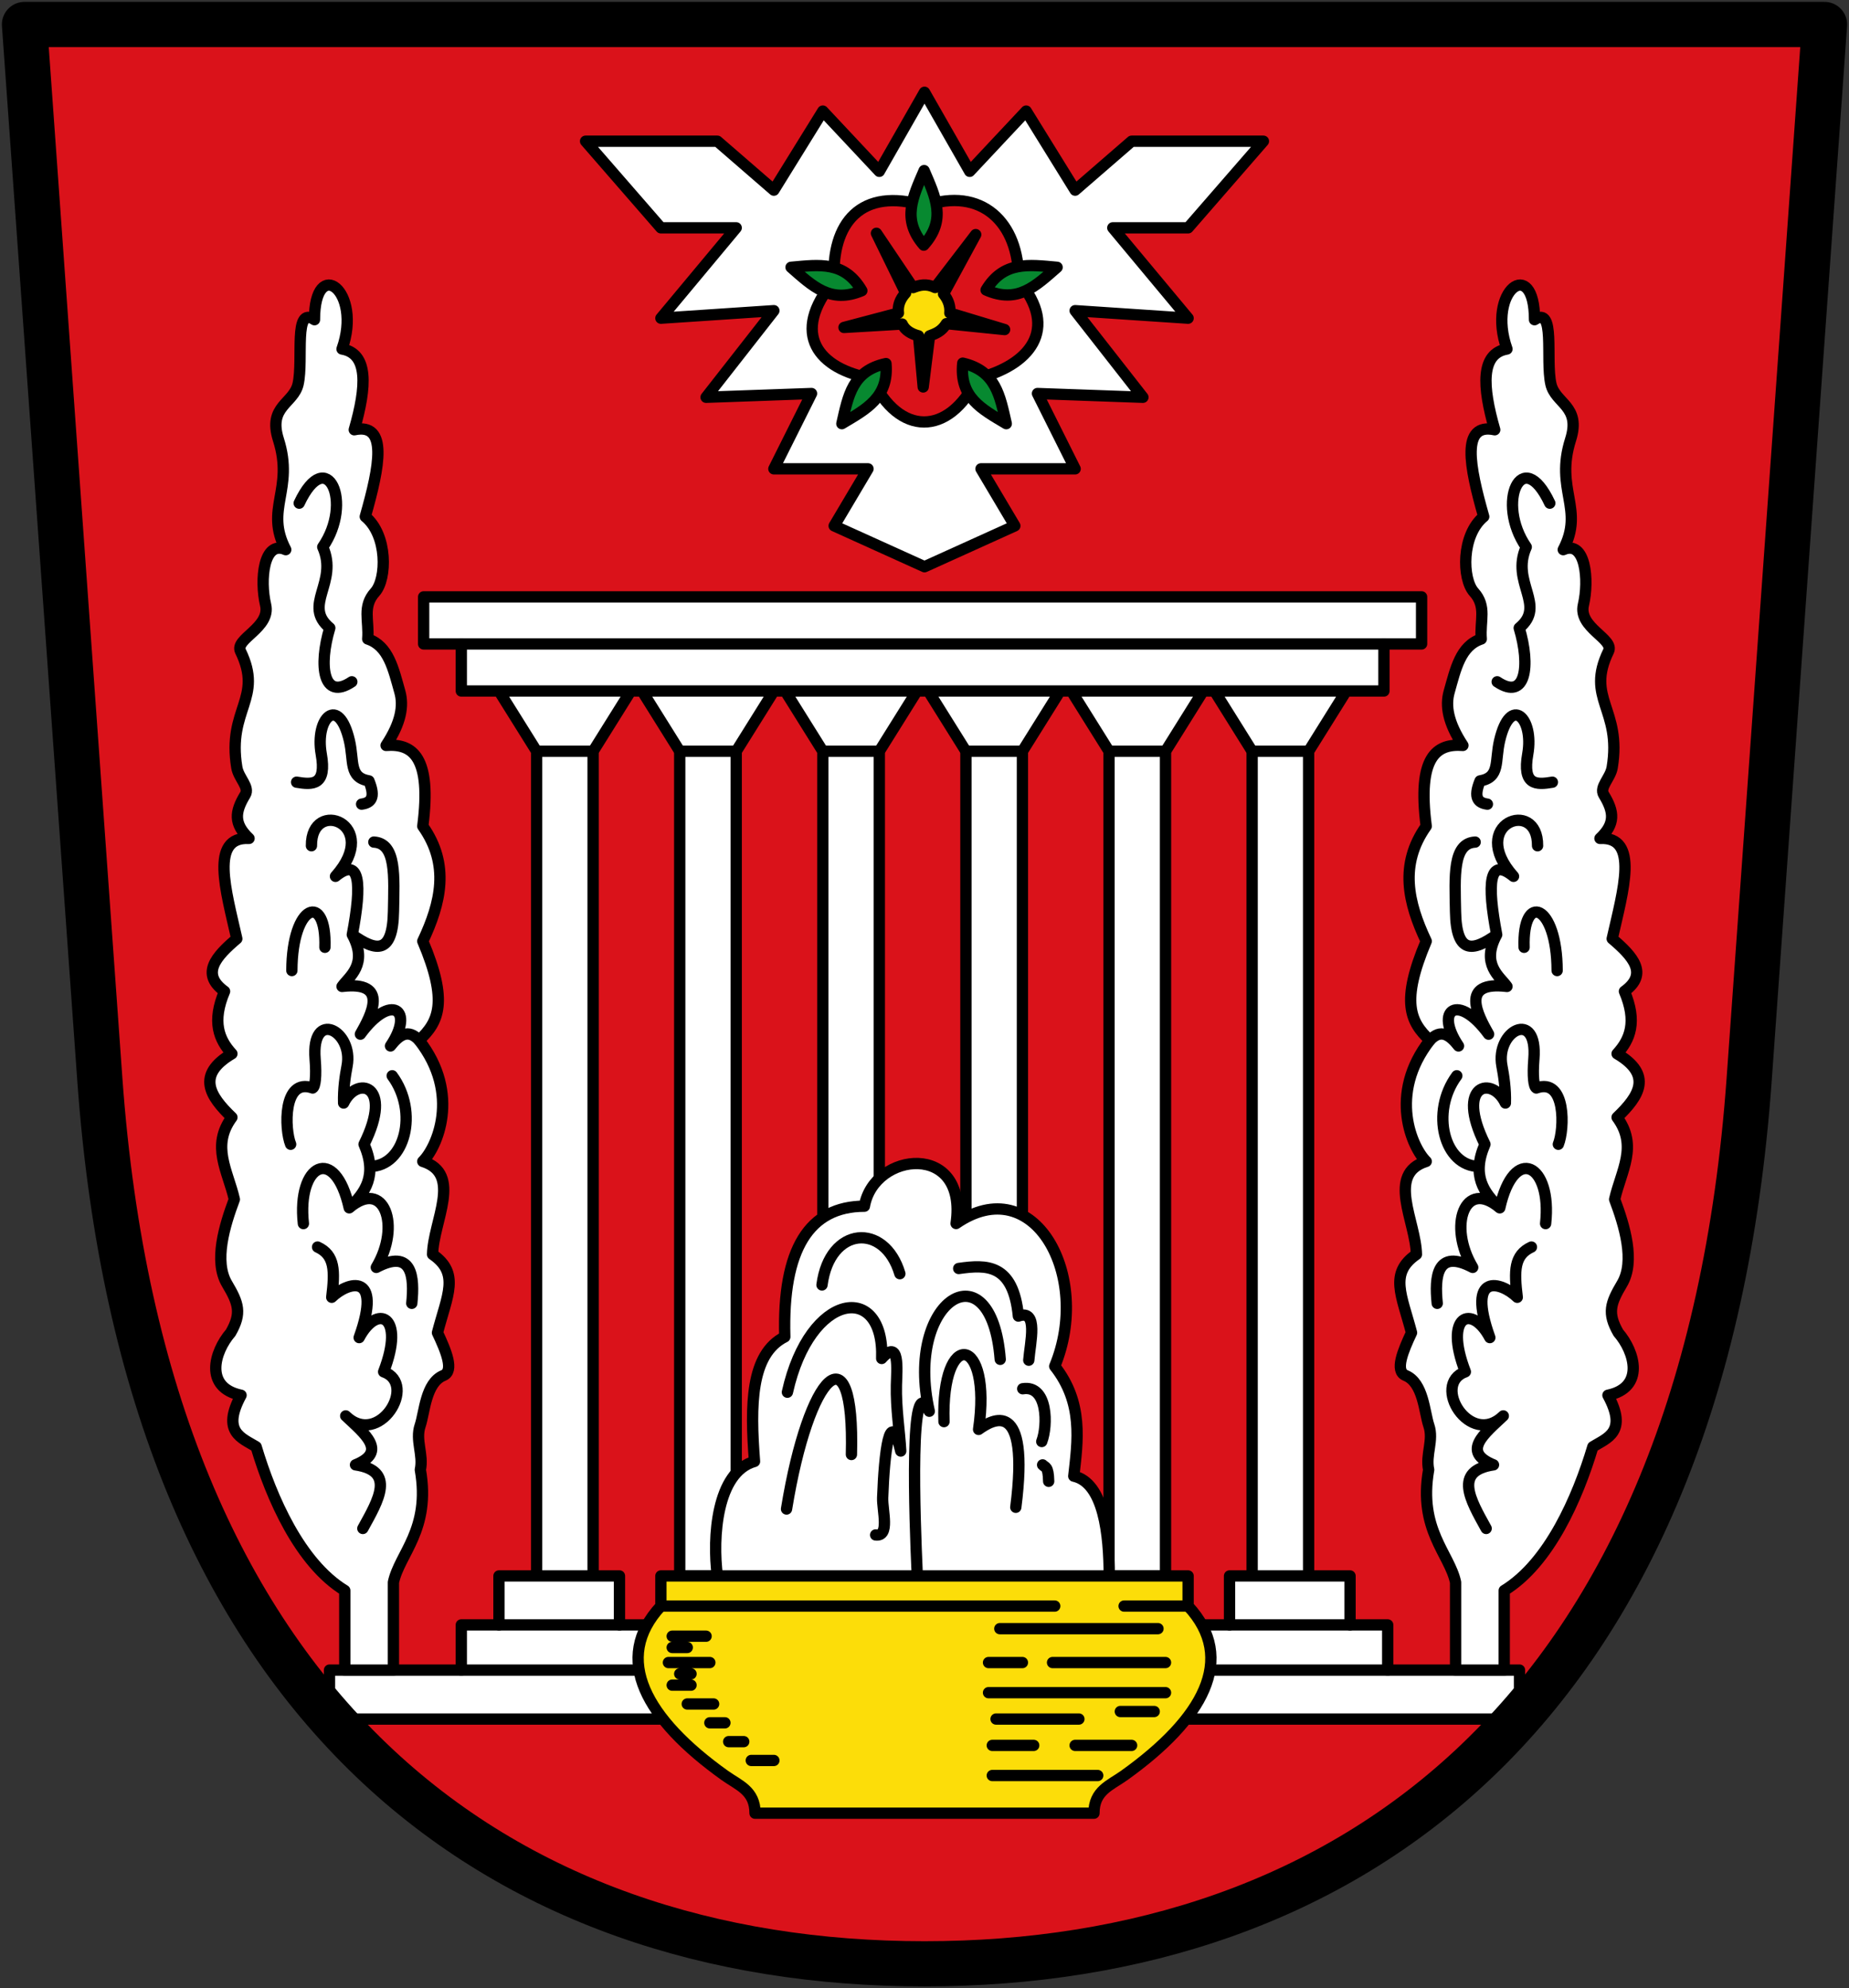 <svg xmlns="http://www.w3.org/2000/svg" version="1.0" width="491" height="528"><rect width="100%" height="100%" fill="#333333" stroke="none"/><path d="m6.5 6.5 20 280c12.062 168.863 107 235 219 235s206.938-66.137 219-235l20-280z" fill="#da121a" fill-rule="evenodd"/><path d="M132.5 431.5h-10v12h-35v13h90v-13h-3v-12h-10v-13h-32zm-20-273h265V171h-10v12.5h-245V171h-10zm55 25-10 16v219h-15v-219l-10-16zm38 0-10 16v219h-15v-219l-10-16zm38 0-10 16v129h-15v-129l-10-16zm38 0-10 16v129h-15v-129l-10-16zm38 0-10 16v219h-15v-219l-10-16zm38 0-10 16v219h-15v-219l-10-16zm1 248h10v12h35v13h-90v-13h3v-12h10v-13h32z" fill="#fff" fill-rule="evenodd" stroke="#000" stroke-width="3" stroke-linecap="round" stroke-linejoin="round"/><path d="M358.5 431.5h-32m42 12h-52m16-244h15m-53 0h15m-53 0h15m-53 0h15m-53 0h15m-53 0h15m-35-28.5h245m-235 260.5h32m-42 12h52" fill="none" stroke="#000" stroke-width="3" stroke-linecap="round" stroke-linejoin="round"/><path d="M190.5 418.5c-1.349-10.127-.224-27.592 9.862-30.413-1.15-14.858-1.08-28.495 8.04-33.083-.685-23.313 6.506-34.657 21.137-34.69 2.563-14.594 27.518-17.142 24.352 4.594 20.724-14.296 36.107 13.956 26.19 37.908 7.674 9.725 6.095 19.91 5.055 29.177 7.987 1.785 9.392 15.483 9.42 26.507" fill="#fff" fill-rule="evenodd" stroke="#000" stroke-width="3" stroke-linecap="round" stroke-linejoin="round"/><path d="M276.865 389.006c.658.727 1.522.21 1.609 4.365m-23.894-56.516c7.388-1.047 14.473-1.337 15.853 12.636 5.415-1.92 3.11 7.05 2.757 11.716m-54.91-19.987c2.025-15.607 16.632-16.65 20.677-2.987m11.717 39.286c-.805-24.98 12.819-23.062 9.19 2.068 3.642-2.608 13.636-8.689 9.878 20.676m-26.19 17.46c-.653-14.288-2.138-55.061 3.216-42.96-6.753-29.745 16.497-43.926 18.839-13.785m-56.516 8.73c5.967-26.828 25.797-29.352 25.041-8.96 4.877-5.447 4.003 2.926 3.906 7.122-.143 6.171.878 12.205 1.149 17.46-2.89-12.531-4.375.606-4.797 12.399-.122 3.388 1.99 10.382-1.866 9.886m-23.663-6.892c5.92-36.381 18.124-48.302 17.23-14.474m45.49-17.46c6.73-1.084 6.665 9.84 5.054 14.014" fill="none" stroke="#000" stroke-width="3" stroke-linecap="round" stroke-linejoin="round"/><path d="M175.5 418.5v8c-13 14-4 30 17 45 3.68 2.628 8 4 8 10h90c0-6 4.32-7.372 8-10 21-15 30-31 17-45v-8z" fill="#fcdd09" fill-rule="evenodd" stroke="#000" stroke-width="3" stroke-linecap="round" stroke-linejoin="round"/><path d="M291.5 471.5h-28m22-8h15m-37 0h11m-69 4h-6m-2-5h-4m-1-5h-4m1-5h-7m1-5h-5m10-6h-11m6 3h-3m2-7h-4m9-3h-9m108 22h-22m33-2h9m-44-5h47m-30-8h30m-47 0h9m36-9h-42m-90-6h104.582m18.418 0h17" fill="none" stroke="#000" stroke-width="3" stroke-linecap="round" stroke-linejoin="round"/><path d="M104.472 443.5v-23.315c1.62-7.627 9.937-13.954 7.148-29.891.87-3.98-1.371-7.817-.054-11.715 1.206-3.567 1.447-11.37 6.184-13.315 2.927-1.202.694-6.518-1.581-11.36 2.607-9.967 5.997-15.778-1.3-20.793.16-8.744 8.04-21.349-2.6-24.693 3.654-3.548 10.254-17.81-.974-32.165 5.245-4.854 7.773-10.281.975-26.318 4.81-10.18 7.216-20.36 0-30.54 2.367-18.38-2.655-21.983-9.747-21.444 4-6.068 4.687-10.557 3.652-14.226-1.72-6.107-3.005-12.22-8.526-14.04.404-4.856-1.506-8.619 1.95-12.44 3.145-3.48 3.38-15.148-2.6-20.051 3.84-13.467 6.06-24.989-2.924-23.068 3.327-11.558 3.773-20.235-3.249-21.444 5.507-15.605-7.31-24.944-7.316-7.781-5.65-3.787-2.877 10.494-4.346 17.066-1.17 5.235-8.06 5.826-5.233 14.758 4.236 13.382-3.742 18.411 1.95 29.241-5.927-2.642-6.902 8.076-5.35 14.649 1.43 6.063-8.265 9.04-6.672 12.318 6.155 12.667-3.554 15.281-.974 30.866.475 2.87 3.494 5.199 2.227 7.268-2.798 4.573-3.05 7.718 1.022 11.577-10.478-.515-6.148 13.78-3.25 26.642-5.487 4.657-9.71 9.313-3.248 13.97-3.423 8.069-1.51 12.803 1.95 16.57-9.526 5.632-5.884 11.264 0 16.895-5.609 7.582-1.092 14.188.649 21.769-2.6 6.932-5.512 16.432-1.96 22.42 3.086 5.197 3.96 7.796.985 12.994-4.43 5.116-7.052 14.568 2.752 16.61-5.307 9.797.276 11.364 4.006 13.676 4.041 13.55 11.615 30.883 23.537 38.18v21.13z" fill="#fff" fill-rule="evenodd" stroke="#000" stroke-width="3" stroke-linecap="round" stroke-linejoin="round"/><path d="M84.328 331.161c4.629 2.12 4.613 6.35 3.765 13.338 4.287-4.15 13.574-6.861 7.282 10.705 4.765-8.986 12.34-6.026 6.498 9.081 9.186 3.275-1.268 20.279-10.072 11.713 4.94 4.686 11.264 9.493 2.6 12.996 10.732 1.599 6.122 9.334 1.949 16.895m-15.786-80.957c-1.746-15.812 8.368-21.14 12.172-4.184 9.291-7.907 13.824 4.735 7.188 15.818 9.553-5.053 10.146 2.503 9.422 9.54m-16.61-25.358c4.263-4.038 7.534-8.61 3.939-16.879 7.993-16.126-1.995-18.213-5.429-10.951-.124-3.683.446-7.356.92-9.843 1.78-9.338-9.577-15.32-8.487-1.837.372 4.61.02 7.324-.65 7.686-7.971-2.855-7.468 11-5.849 14.945m26.967-18.194c7.095 9.617 3.396 24.086-5.95 24.082m-4.644-61.548c4.29 7.891-.9 11.128-2.727 13.748 12.692-1.531 7.734 7.631 4.874 12.671 8.098-11.05 14.535-6.577 7.994 3.13 2.293-2.912 4.701-4.664 7.601-1.505M86.278 251.56c.484-14.78-8.72-11.567-8.773 6.173m5.199-33.14c-.15-12.886 18.816-5.82 6.38 8.123 6.592-5.381 7.042 1.933 4.47 15.493 6.47 4.633 10.734 5.08 10.935-6.134.167-9.36.799-18.135-5.215-18.457m-20.508-15.904c4.33.73 8.015.85 6.537-7.489-1.685-9.506 4.584-15.85 7.473-3.574 1.294 5.5-.214 9.778 5.198 10.722 1.88 4.588.426 5.841-1.95 6.173m-16.57-79.926c7.394-15.715 14.403-.133 6.253 11.64 4.225 9.477-5.481 15.455 1.87 21.5-3.021 10.078-1.76 19.41 5.849 14.296" fill="none" stroke="#000" stroke-width="3" stroke-linecap="round" stroke-linejoin="round"/><path d="M386.528 443.5v-23.315c-1.62-7.627-9.937-13.954-7.148-29.891-.87-3.98 1.371-7.817.054-11.715-1.206-3.567-1.447-11.37-6.184-13.315-2.927-1.202-.694-6.518 1.581-11.36-2.607-9.967-5.997-15.778 1.3-20.793-.16-8.744-8.04-21.349 2.599-24.693-3.653-3.548-10.253-17.81.975-32.165-5.245-4.854-7.773-10.281-.975-26.318-4.81-10.18-7.216-20.36 0-30.54-2.367-18.38 2.655-21.983 9.747-21.444-4-6.068-4.687-10.557-3.652-14.226 1.72-6.107 3.005-12.22 8.526-14.04-.404-4.856 1.506-8.619-1.95-12.44-3.145-3.48-3.38-15.148 2.6-20.051-3.84-13.467-6.06-24.989 2.924-23.068-3.327-11.558-3.773-20.235 3.249-21.444-5.507-15.605 7.31-24.944 7.316-7.781 5.65-3.787 2.877 10.494 4.346 17.066 1.17 5.235 8.06 5.826 5.233 14.758-4.236 13.382 3.742 18.411-1.95 29.241 5.927-2.642 6.902 8.076 5.35 14.649-1.43 6.063 8.265 9.04 6.672 12.318-6.155 12.667 3.554 15.281.974 30.866-.475 2.87-3.494 5.199-2.227 7.268 2.798 4.573 3.05 7.718-1.022 11.577 10.478-.515 6.148 13.78 3.25 26.642 5.487 4.657 9.71 9.313 3.248 13.97 3.423 8.069 1.51 12.803-1.95 16.57 9.526 5.632 5.884 11.264 0 16.895 5.609 7.582 1.092 14.188-.649 21.769 2.6 6.932 5.512 16.432 1.96 22.42-3.086 5.197-3.96 7.796-.985 12.994 4.43 5.116 7.052 14.568-2.752 16.61 5.307 9.797-.276 11.364-4.006 13.676-4.041 13.55-11.615 30.883-23.537 38.18v21.13z" fill="#fff" fill-rule="evenodd" stroke="#000" stroke-width="3" stroke-linecap="round" stroke-linejoin="round"/><path d="M406.672 331.161c-4.629 2.12-4.613 6.35-3.765 13.338-4.287-4.15-13.574-6.861-7.282 10.705-4.765-8.986-12.34-6.026-6.498 9.081-9.186 3.275 1.268 20.279 10.072 11.713-4.94 4.686-11.264 9.493-2.6 12.996-10.732 1.599-6.122 9.334-1.949 16.895m15.786-80.957c1.746-15.812-8.368-21.14-12.172-4.184-9.291-7.907-13.824 4.735-7.188 15.818-9.553-5.053-10.146 2.503-9.422 9.54m16.61-25.358c-4.263-4.038-7.534-8.61-3.939-16.879-7.993-16.126 1.995-18.213 5.429-10.951.124-3.683-.446-7.356-.92-9.843-1.78-9.338 9.577-15.32 8.487-1.837-.372 4.61-.02 7.324.65 7.686 7.971-2.855 7.468 11 5.849 14.945m-26.967-18.194c-7.095 9.617-3.396 24.086 5.95 24.082m4.644-61.548c-4.29 7.891.9 11.128 2.727 13.748-12.692-1.531-7.734 7.631-4.874 12.671-8.098-11.05-14.535-6.577-7.994 3.13-2.293-2.912-4.701-4.664-7.601-1.505m25.017-24.693c-.484-14.78 8.72-11.567 8.773 6.173m-5.199-33.14c.15-12.886-18.816-5.82-6.38 8.123-6.592-5.381-7.042 1.933-4.47 15.493-6.47 4.633-10.734 5.08-10.935-6.134-.167-9.36-.799-18.135 5.215-18.457m20.508-15.904c-4.33.73-8.015.85-6.537-7.489 1.685-9.506-4.584-15.85-7.473-3.574-1.294 5.5.214 9.778-5.198 10.722-1.88 4.588-.426 5.841 1.95 6.173m16.57-79.926c-7.394-15.715-14.403-.133-6.253 11.64-4.225 9.477 5.481 15.455-1.87 21.5 3.021 10.078 1.76 19.41-5.849 14.296" fill="none" stroke="#000" stroke-width="3" stroke-linecap="round" stroke-linejoin="round"/><path d="M269.489 139.642 260.5 124.5h25l-10-20 28 1-18-23 30 2-20-24h20l20-23h-35l-15 13-13-21-15 16-12-21-12 21-15-16-13 21-15-13h-35l20 23h20l-20 24 30-2-18 23 28-1-10 20h25l-8.989 15.142L245.5 150.5z" fill="#fff" fill-rule="evenodd" stroke="#000" stroke-width="3" stroke-linecap="round" stroke-linejoin="round"/><path d="M221.5 74.5c-.748-15.166 7-25 24.092-19.835C260.5 49.5 270.64 58.931 270.5 74.5c11.008 13.061 2.718 22.557-11 26-7.618 15.553-20.835 15.26-28 0-14.11-2.455-21.883-11.84-10-26z" fill="#da121a" fill-rule="evenodd" stroke="#000" stroke-width="3" stroke-linecap="round" stroke-linejoin="round"/><path d="m232.738 61.948 9.71 14.428c1.734-.679 3.537-1.151 5.875-.018l10.776-14.062-8.549 15.749c1.37 1.693 1.838 3.387 1.677 5.08l14.544 4.393-15.463-1.574c-1.286 2.093-2.88 2.648-4.465 3.25l-1.69 13.564-1.24-13.575c-1.887-.503-3.568-1.43-4.354-3.137l-15.44.908 14.462-3.829c-.206-1.776.276-3.553 1.905-5.33z" fill="#fcdd09" fill-rule="evenodd" stroke="#000" stroke-width="3" stroke-linecap="round" stroke-linejoin="round"/><path d="M245.4 45.3c3 7 6 13-.095 19.8-5.905-6.8-2.905-12.8.095-19.8zm35.313 25.683c-5.73 5.016-10.51 9.723-18.861 6.027 4.643-7.716 11.277-6.717 18.861-6.027zm-13.496 41.526c-6.541-3.9-12.495-6.991-11.56-16.076 8.773 2.032 9.873 8.65 11.56 16.076zm-43.664 0c1.687-7.427 2.787-14.044 11.716-15.963.78 8.972-5.175 12.063-11.716 15.963zM210.06 70.981c7.584-.69 14.218-1.69 18.802 6.21-8.293 3.514-13.072-1.194-18.802-6.21z" fill="#078930" fill-rule="evenodd" stroke="#000" stroke-width="3" stroke-linecap="round" stroke-linejoin="round"/><path d="m6.5 6.5 20 280c12.062 168.863 107 235 219 235s206.938-66.137 219-235l20-280z" fill="none" stroke="#000" stroke-width="12" stroke-linecap="round" stroke-linejoin="round"/></svg>